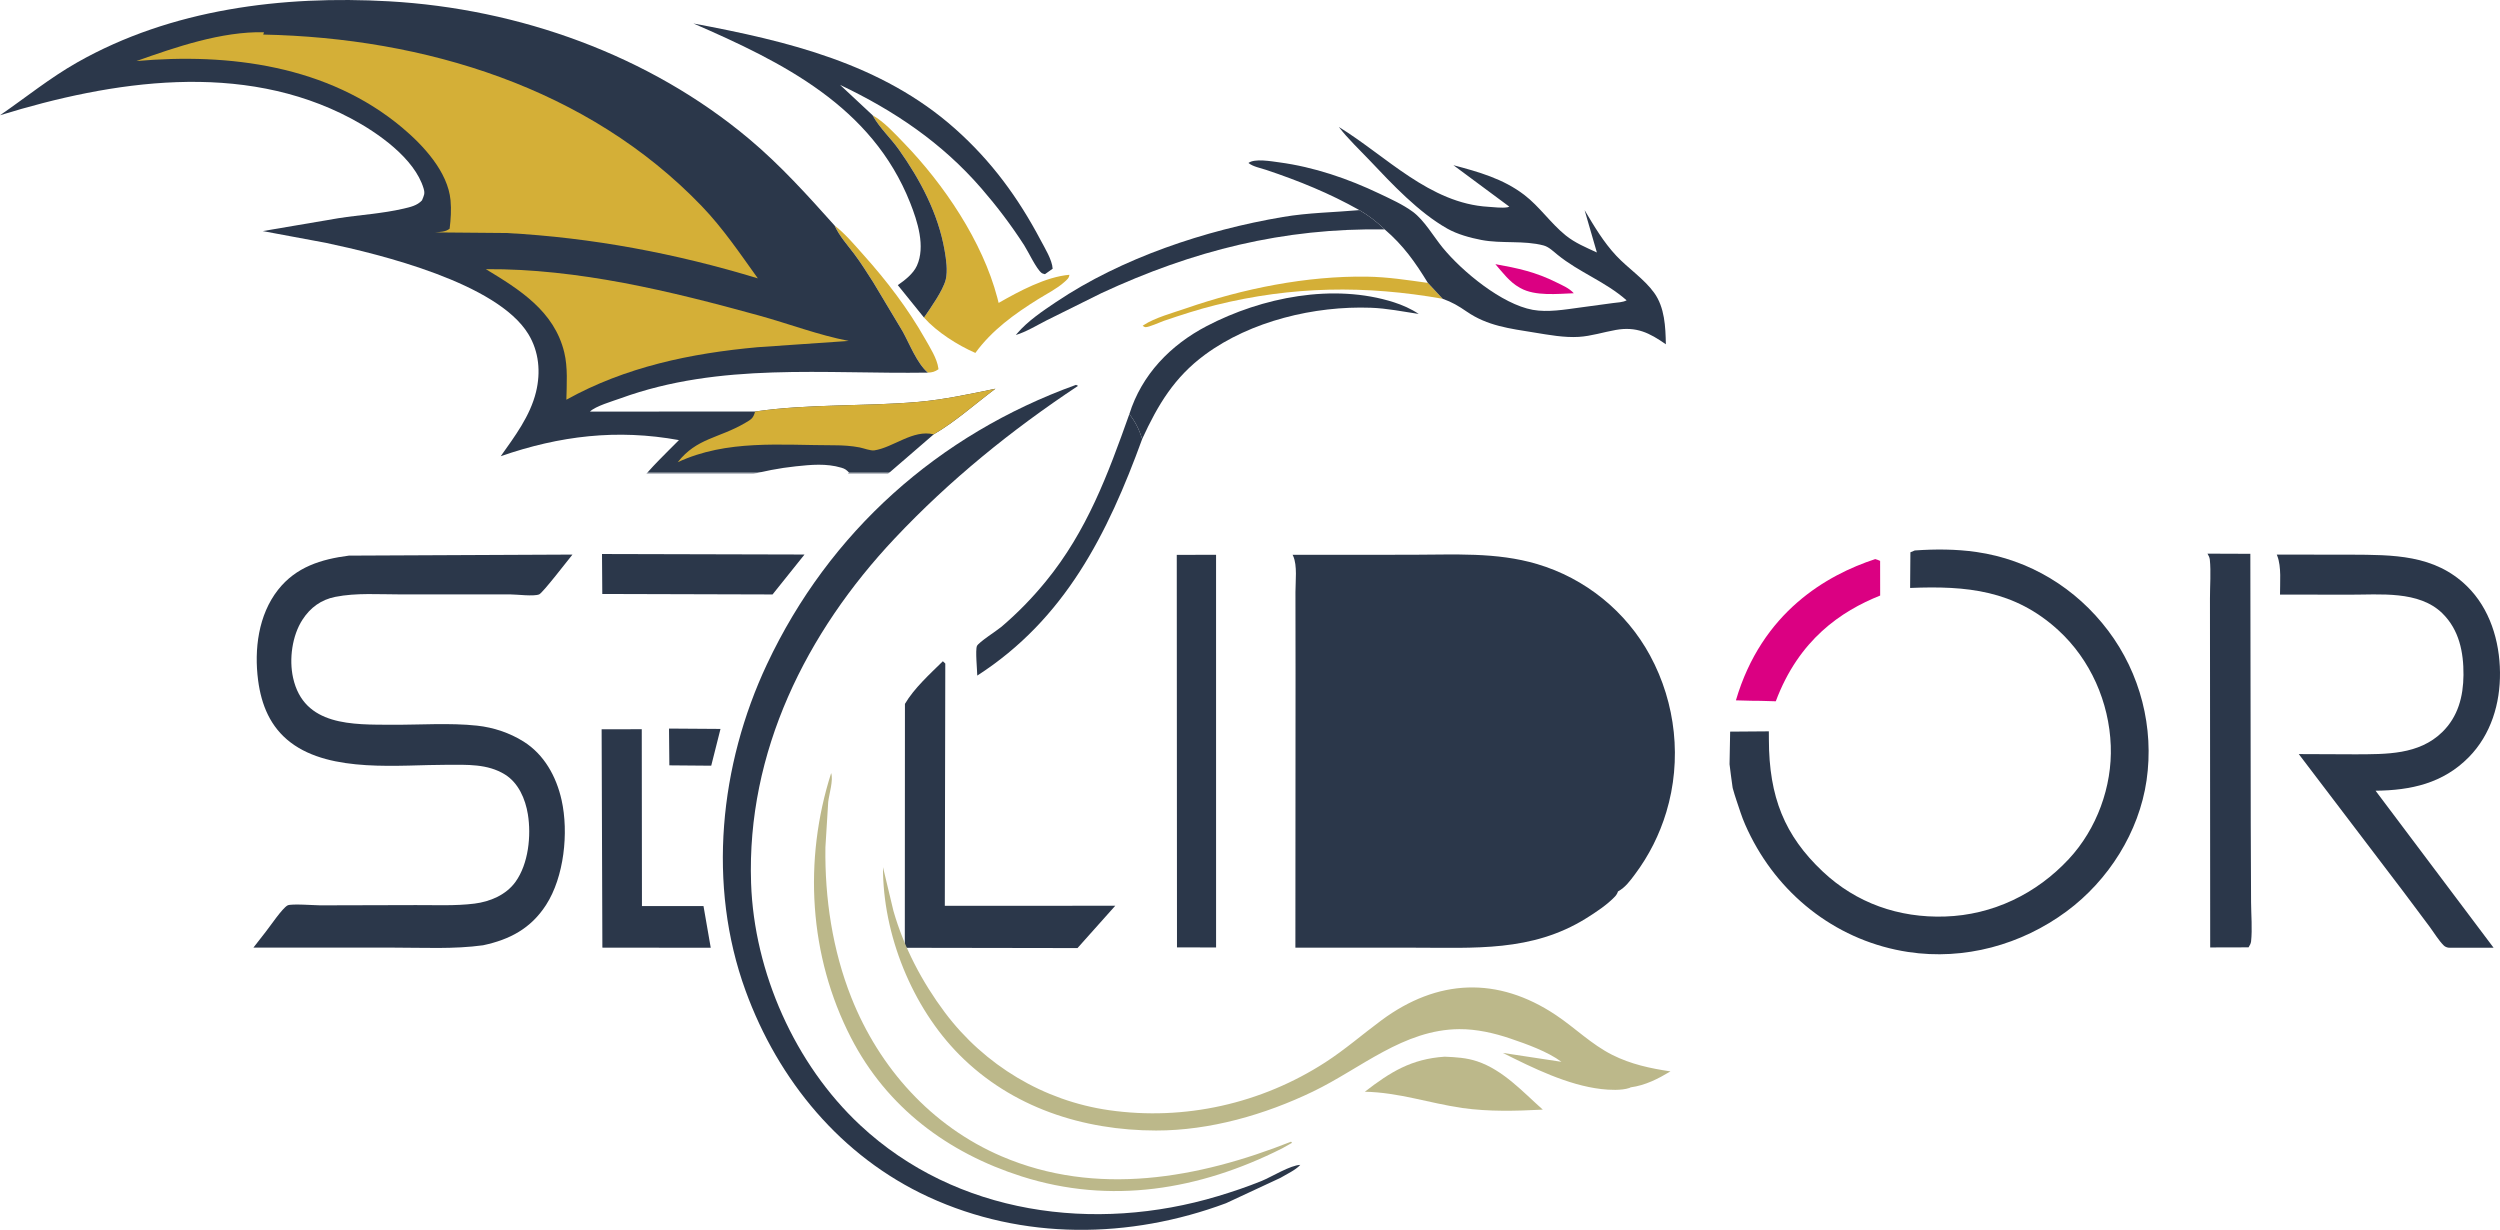 <?xml version="1.0" encoding="UTF-8" standalone="no"?>
<svg
   width="863.509"
   height="424.796"
   version="1.1"
   id="svg33"
   xmlns="http://www.w3.org/2000/svg"
   xmlns:svg="http://www.w3.org/2000/svg">
  <defs
     id="defs33">
    <mask
       maskUnits="userSpaceOnUse"
       id="mask35">
      <g
         id="g35"
         style="display:inline">
        <rect
           style="display:inline;fill:#ffffff;fill-opacity:1;stroke-linecap:square"
           id="rect35"
           width="163.054"
           height="178.162"
           x="713.547"
           y="281.528" />
        <path
           fill="#D5D4D4"
           d="m 741.946,310.574 35.134,0.007 c 10.927,0.013 22.217,-0.848 32.783,2.422 13.311,4.121 23.977,13.182 30.403,25.527 7.201,13.833 8.372,30.997 3.548,45.799 -1.909,5.856 -6.712,16.535 -12.389,19.447 l -0.318,1.077 c -5.891,5.199 -12.402,9.002 -20.03,11.085 -10.229,2.791 -21.234,2.15 -31.746,2.161 l -36.525,-0.003 0.209,-73.487 0.039,-23.076 c -0.009,-3.239 0.531,-7.627 -0.885,-10.546 z"
           id="path35"
           style="display:inline;fill:#000000;fill-opacity:1" />
      </g>
    </mask>
    <mask
       maskUnits="userSpaceOnUse"
       id="mask38">
      <g
         id="g38"
         style="display:inline">
        <rect
           style="display:inline;fill:#ffffff;fill-opacity:1;stroke-linecap:square"
           id="rect38"
           width="439.502"
           height="211.871"
           x="107.363"
           y="103.661" />
        <path
           fill="#D5D4D4"
           d="m 273.066,163.281 c 57.665,-3.009 119.249,7.587 163.492,47.574 14.983,13.542 27.455,29.803 37.827,47.088 1.882,3.136 5.123,7.809 5.682,11.432 -1.267,0.953 -3.493,0.571 -5.029,0.53 -10.489,-2.026 -20.682,-5.936 -30.984,-8.775 -30.578,-8.426 -62.447,-16.215 -94.345,-16.015 L 316.93,233.2 c 4.917,-0.938 10.235,-0.698 15.24,-0.785 l 24.647,0.217 c 29.455,1.562 58.652,7.069 86.829,15.668 -6.161,-8.589 -12.025,-17.299 -19.377,-24.954 -39.303,-40.925 -95.797,-58.115 -151.457,-59.26 z"
           id="path38"
           style="fill:#000000;fill-opacity:1" />
      </g>
    </mask>
  </defs>
  <path
     fill="#81754f"
     d="m 516.507,91.239 c 7.814,1.401 13.909,2.718 21.069,6.287 2.118,1.057 4.41,1.972 6.018,3.761 -5.577,0.2 -13.324,1.077 -18.379,-1.76 l -0.37,-0.21 c -3.395,-1.858 -5.834,-5.186 -8.338,-8.078 z"
     id="path2"
     style="fill:#db0082;fill-opacity:1" />
  <path
     fill="#81754f"
     d="m 288.271,77.895 c 3.756,2.909 6.895,6.7 10.056,10.23 7.936,8.862 15.314,18.511 21.177,28.877 1.69,2.988 4.182,6.833 4.617,10.252 l 0.028,0.287 c -1.286,0.874 -2.122,1.103 -3.67,1.168 -3.718,-3.185 -6.303,-9.889 -8.665,-14.182 L 301.672,97.584 c -2.131,-3.313 -4.237,-6.715 -6.608,-9.861 -2.429,-3.223 -5.099,-6.123 -6.793,-9.828 z"
     id="path3"
     style="fill:#d4af37;fill-opacity:1" />
  <path
     fill="#81754f"
     d="m 498.313,103.204 c -26.686,-4.721 -52.026,-4.381 -78.411,2.167 -6.068,1.506 -11.987,3.441 -17.903,5.449 -1.276,0.434 -5.253,2.279 -6.383,2.176 -0.344,-0.031 -0.621,-0.303 -0.931,-0.454 l 0.34,-0.261 c 3.826,-2.538 10.265,-4.275 14.646,-5.791 19.673,-6.809 41.65,-11.258 62.507,-10.935 7.217,0.111 13.896,1.175 21.014,2.158 z"
     id="path5"
     style="fill:#d4af37;fill-opacity:1" />
  <path
     fill="#2b374a"
     d="m 231.08,251.649 17.781,0.125 -3.202,12.701 -14.462,-0.121 z"
     id="path7" />
  <path
     fill="#2b374a"
     d="m 647.71,193.11 c 0.573,0.115 1.146,0.408 1.689,0.625 l 0.016,11.969 c -13.517,5.403 -28.1,15.254 -36.052,36.523 -11.196,-0.349 -2.467,0.014 -13.775,-0.324 8.993,-30.598 31.521,-43.336 48.122,-48.793 z"
     id="path8"
     style="fill:#db0082;fill-opacity:1" />
  <path
     fill="#81754f"
     d="m 498.995,364.985 c 3.871,0.166 7.518,0.36 11.228,1.604 8.974,3.009 15.755,10.537 22.662,16.681 -9.408,0.475 -18.518,0.734 -27.89,-0.572 -11.413,-1.695 -21.946,-5.389 -33.581,-5.607 8.862,-6.845 16.089,-11.335 27.581,-12.106 z"
     id="path9"
     style="fill:#bcb88a;fill-opacity:1" />
  <path
     fill="#81754f"
     d="m 469.543,72.577 c 3.256,1.897 6.03,4.063 8.744,6.67 -34.97,-0.577 -66.202,7.306 -97.82,21.99 l -18.986,9.426 c -3.372,1.717 -7.003,3.951 -10.612,5.052 l 0.431,-0.517 c 3.656,-4.297 8.811,-7.749 13.463,-10.874 22.671,-15.227 51.497,-24.824 78.353,-29.377 8.858,-1.501 17.539,-1.583 26.427,-2.37 z"
     id="path10"
     style="fill:#2b374a;fill-opacity:1" />
  <path
     fill="#81754f"
     d="m 390.07,143.059 c 4.279,-13.65 14.178,-23.874 26.714,-30.423 19.072,-9.964 43.798,-14.896 64.666,-8.228 2.884,0.921 6.082,2.321 8.576,4.03 -5.541,-0.833 -10.921,-1.938 -16.542,-2.141 -19.401,-0.7 -41.492,4.576 -57.288,16.214 -10.597,7.806 -16.272,17.339 -21.667,29.085 -1.089,-3.235 -2.302,-5.866 -4.459,-8.537 z"
     id="path11"
     style="fill:#2b374a;fill-opacity:1" />
  <path
     fill="#2b374a"
     d="m 390.07,143.059 c 2.157,2.671 3.37,5.302 4.459,8.537 -11.947,32.793 -26.683,62.254 -56.978,81.754 -0.02,-1.838 -0.714,-8.816 -0.111,-10.222 0.539,-1.258 6.941,-5.35 8.351,-6.544 5.629,-4.766 10.783,-10.066 15.447,-15.775 14.222,-17.408 21.406,-36.873 28.832,-57.75 z"
     id="path12" />
  <path
     fill="#81754f"
     d="m 301.377,39.785 c 4.089,2.382 7.457,6.118 10.727,9.49 13.893,14.327 27.274,34.105 32.382,53.589 l 0.445,1.768 c 7.038,-4.018 16.306,-9.026 24.432,-9.717 -0.055,1.134 -0.902,1.757 -1.725,2.502 -2.553,2.312 -6.164,4.114 -9.112,5.955 -8.198,5.12 -15.889,10.658 -21.633,18.535 -6.081,-2.662 -13.324,-7.231 -17.738,-12.215 2.235,-3.252 6.6,-9.39 7.51,-13.128 0.739,-3.038 0.131,-7.06 -0.395,-10.094 -2.199,-12.699 -8.439,-24.456 -15.836,-34.858 -2.751,-3.869 -6.462,-7.281 -8.803,-11.373 z"
     id="path13"
     style="fill:#d4af37;fill-opacity:1" />
  <path
     fill="#2b374a"
     d="m 207.931,191.356 69.949,0.179 -11.041,13.792 -58.808,-0.167 z"
     id="path14" />
  <path
     fill="#81754f"
     d="m 287.085,267.03 c 0.83,2.403 -0.726,7.349 -1.017,9.962 l -0.965,15.653 c -0.252,17.584 2.454,35.562 8.966,51.947 9.649,24.275 27.656,44.406 51.859,54.793 32.747,14.052 68.018,7.637 100,-5.037 l 0.35,0.387 -3.268,1.845 -0.283,0.149 c -28.451,14.295 -59.064,19.428 -89.873,9.603 -25.548,-8.147 -46.528,-23.823 -58.932,-47.914 -14.513,-28.189 -16.452,-61.323 -6.837,-91.388 z"
     id="path15"
     style="fill:#bcb88a;fill-opacity:1" />
  <path
     fill="#2b374a"
     d="m 319.155,109.692 -9.05,-11.208 c 2.445,-1.703 5.329,-3.921 6.593,-6.699 3.026,-6.654 0.206,-15.357 -2.323,-21.743 -13.207,-33.351 -44.052,-48.539 -74.86,-61.931 32.441,6.078 65.007,13.796 90.394,36.372 12.538,11.15 21.77,23.771 29.572,38.543 1.428,2.704 3.928,6.714 4.11,9.793 l -2.663,1.882 c -0.376,-0.136 -0.809,-0.167 -1.129,-0.407 -1.831,-1.368 -4.648,-7.409 -6.022,-9.545 -4.433,-6.894 -9.444,-13.507 -14.813,-19.7 -13.672,-15.768 -30.079,-26.825 -48.808,-35.732 l 11.221,10.468 0.254,0.454 c 2.341,4.092 6.052,7.504 8.803,11.373 7.397,10.402 13.637,22.159 15.836,34.858 0.526,3.034 1.134,7.056 0.395,10.094 -0.91,3.738 -5.275,9.876 -7.51,13.128 z"
     id="path16" />
  <path
     fill="#2b374a"
     d="m 406.459,191.651 13.574,-0.019 0.005,135.63 -13.504,-0.037 z"
     id="path17" />
  <path
     fill="#2b374a"
     d="m 762.466,191.233 14.81,0.055 0.14,93.159 0.11,27.236 c 0.03,4.329 0.46,9.164 0.01,13.45 -0.08,0.759 -0.47,1.453 -0.88,2.083 l -13.25,0.035 -0.06,-93.417 -0.02,-27.131 c -0.01,-4.333 0.39,-9.168 -0.05,-13.444 -0.08,-0.733 -0.43,-1.407 -0.81,-2.026 z"
     id="path18" />
  <path
     fill="#2b374a"
     d="m 325.667,228.395 0.84,0.801 -0.165,83.671 58.873,-0.018 -13.043,14.618 -59.648,-0.098 0.044,-84.248 c 3.148,-5.379 8.667,-10.366 13.099,-14.726 z"
     id="path19" />
  <path
     fill="#2b374a"
     d="m 207.804,251.897 13.863,-0.023 0.065,61.087 21.261,0.007 2.5,14.393 -37.431,-0.044 z"
     id="path20" />
  <path
     fill="#2b374a"
     d="m 469.543,72.577 c -10.352,-5.833 -20.951,-10.129 -32.199,-13.894 -1.892,-0.633 -4.609,-1.127 -6.122,-2.391 2.122,-1.623 7.845,-0.586 10.606,-0.217 12.015,1.605 23.752,5.615 34.668,10.826 3.844,1.835 8.037,3.71 11.482,6.242 3.976,2.922 7.162,8.534 10.324,12.399 6.777,8.282 20.468,19.547 31.123,21.479 5.167,0.937 11.094,-0.093 16.236,-0.788 l 11.459,-1.553 c 1.502,-0.21 3.401,-0.226 4.722,-0.945 -7.425,-6.535 -16.288,-9.572 -23.909,-15.773 -1.433,-1.166 -2.975,-2.701 -4.79,-3.184 -6.793,-1.807 -14.48,-0.554 -21.445,-1.89 -3.9,-0.749 -8.335,-1.966 -11.795,-3.921 -9.952,-5.625 -19.039,-15.351 -26.844,-23.596 -3.521,-3.718 -7.52,-7.447 -10.616,-11.513 16.345,10.029 31.394,26.418 51.649,27.574 1.953,0.111 4.692,0.496 6.595,0.162 l 0.643,-0.213 -19.319,-14.322 c 8.695,2.314 17.167,4.67 24.455,10.239 5.286,4.04 9.126,9.8 14.307,13.994 3.23,2.615 7.052,4.189 10.793,5.914 l -4.243,-14.631 c 3.291,5.545 6.518,11.034 10.951,15.767 4.076,4.35 9.657,8.018 13.093,12.808 3.643,5.078 3.907,11.735 4.027,17.774 -5.702,-3.988 -10.172,-6.219 -17.301,-4.96 -4.259,0.752 -8.465,2.132 -12.79,2.396 -5.015,0.306 -10.379,-0.691 -15.318,-1.496 -8.454,-1.378 -16.199,-2.265 -23.431,-7.273 -2.736,-1.895 -5.087,-3.271 -8.241,-4.387 l -5.121,-5.491 c -4.406,-7.189 -8.449,-12.937 -14.905,-18.466 -2.714,-2.607 -5.488,-4.773 -8.744,-6.67 z"
     id="path21" />
  <path
     fill="#81754f"
     d="m 304.988,299.529 3.612,15.111 c 3.592,12.559 9.925,24.607 17.742,35.043 13.68,18.263 34.156,30.552 56.745,33.782 26.067,3.727 52.593,-2.262 74.681,-16.53 6.817,-4.404 12.905,-9.726 19.41,-14.541 19.33,-14.308 40.071,-15.237 60.223,-1.794 6.644,4.432 12.287,10.142 19.5,13.767 6.406,3.219 13.053,4.643 20.086,5.698 -4.365,2.605 -8.651,4.805 -13.737,5.505 l -0.434,0.213 c -2.736,0.922 -6.942,0.707 -9.735,0.381 -11.594,-1.353 -23.626,-7.276 -33.992,-12.485 l 20.246,3.075 c -4.805,-3.551 -11.937,-6.097 -17.631,-8.031 -5.604,-1.903 -11.702,-3.291 -17.65,-3.254 -19.265,0.121 -33.997,13.579 -50.502,21.533 -16.641,8.02 -35.648,13.49 -54.201,13.483 -25.244,-0.009 -49.886,-7.951 -67.963,-26.14 -16.354,-16.455 -26.48,-41.604 -26.4,-64.816 z"
     id="path22"
     style="fill:#bcb88a;fill-opacity:1" />
  <path
     fill="#2b374a"
     d="m 786.406,191.56 25.44,0.024 c 14.66,0.076 29.02,-0.101 40.26,10.892 7.9,7.728 11.29,18.899 11.4,29.757 0.12,10.743 -3.1,21.504 -10.78,29.307 -8.9,9.036 -19.99,11.451 -32.2,11.576 l 40.77,54.238 -15.58,-0.016 c -0.6,-0.107 -1.18,-0.322 -1.62,-0.756 -1.75,-1.719 -3.3,-4.333 -4.77,-6.319 l -9.24,-12.353 -36.08,-47.449 19.69,0.081 c 10.46,-0.056 21.77,0.228 29.86,-7.669 5.48,-5.349 7.28,-12.323 7.34,-19.736 0.06,-7.811 -1.47,-15.578 -7.28,-21.281 -8.11,-7.958 -21.64,-6.414 -32.06,-6.451 l -24.03,-0.038 c -0.02,-4.042 0.52,-9.592 -0.93,-13.332 z"
     id="path23" />
  <path
     fill="#2b374a"
     d="m 371.654,132.93 0.708,0.349 c -23.036,15.264 -44.334,32.534 -63.298,52.661 -30.614,32.491 -51.187,73.841 -49.637,119.123 1.053,30.769 15.149,62.531 37.65,83.544 33.216,31.021 81.09,37.326 123.562,24.554 5.111,-1.536 10.192,-3.246 15.136,-5.258 3.465,-1.409 9.866,-5.43 13.351,-5.548 -1.632,1.813 -4.738,3.208 -6.859,4.483 l -18.799,8.758 c -33.28,12.391 -70.212,12.844 -102.777,-2.182 -30.222,-13.945 -51.892,-40.258 -63.174,-71.235 -13.288,-36.482 -8.944,-77.99 7.383,-112.723 21.527,-45.794 59.26,-79.379 106.754,-96.526 z"
     id="path24" />
  <path
     fill="#2b374a"
     d="m 661.365,190.133 c 7.021,-0.502 14.285,-0.483 21.263,0.522 18.325,2.638 34.428,12.437 45.548,27.196 11.11,14.741 15.91,33.49 13.25,51.736 -2.61,17.861 -13.15,34.501 -27.61,45.194 -15.651,11.579 -35.331,16.977 -54.706,14.041 -23.699,-3.592 -43.585,-18.611 -54.386,-39.911 -1.339,-2.641 -2.593,-5.416 -3.526,-8.23 -0.85,-2.566 -1.986,-5.768 -2.66,-8.284 l -0.084,-0.329 c -0.514,-3.568 -0.75,-5.542 -1.065,-8.105 l 0.209,-11.253 13.366,-0.102 0.016,2.898 c 0.033,19.859 5.481,33.145 18.544,45.476 11.639,10.985 26.352,16.105 42.292,15.59 16.51,-0.534 31.563,-7.822 42.77,-19.868 9.65,-10.375 15.01,-25.024 14.48,-39.132 -0.55,-15.038 -7.01,-29.755 -18.17,-39.946 -15.099,-13.784 -31.597,-15.356 -51.136,-14.545 l 0.1,-12.321 z"
     id="path25" />
  <path
     fill="#2b374a"
     d="m 120.508,191.915 77.227,-0.362 c -1.555,1.876 -10.289,13.273 -11.514,13.754 -1.965,0.773 -7.697,-0.004 -10.108,-0.005 l -37.559,0.01 c -7.436,0.011 -15.454,-0.609 -22.744,0.847 -4.91,0.98 -8.631,3.707 -11.335,7.884 -3.582,5.533 -4.666,13.648 -3.245,20.068 3.718,16.804 20.642,16.155 34.311,16.223 9.545,0.047 19.774,-0.709 29.247,0.308 5.627,0.604 11.253,2.482 16.048,5.487 7.148,4.479 11.333,12.122 13.136,20.204 2.504,11.222 0.872,26.578 -5.37,36.248 -5.254,8.139 -12.547,11.958 -21.758,13.923 -10.108,1.391 -20.633,0.803 -30.824,0.81 l -48.488,-0.009 4.216,-5.412 c 1.557,-1.945 5.71,-8.153 7.577,-9.161 1.226,-0.662 9.522,-0.019 11.308,-0.022 l 33.001,-0.087 c 6.616,-0.029 13.668,0.316 20.234,-0.508 5.407,-0.678 10.925,-2.99 14.189,-7.525 4.469,-6.21 5.477,-15.922 4.266,-23.354 -0.855,-5.251 -3.234,-10.828 -7.92,-13.727 -6.053,-3.745 -13.107,-3.338 -19.919,-3.346 -16.473,-0.02 -40.038,2.921 -54.052,-7.672 -7.058,-5.336 -10.169,-12.996 -11.282,-21.507 -1.394,-10.661 0.071,-22.576 6.877,-31.248 6.218,-7.922 14.921,-10.585 24.481,-11.821 z"
     id="path26" />
  <path
     fill="#2b374a"
     d="m 727.785,296.817 41.24,-0.022 c 14.562,0 29.084,-0.976 43.215,3.209 16.622,4.922 30.774,16.352 39.038,31.627 8.917,16.482 11.018,36.045 5.596,54.042 -2.329,7.732 -5.972,15.001 -10.811,21.463 -1.693,2.262 -3.349,4.581 -5.887,5.948 -0.205,0.626 -0.543,1.235 -0.995,1.716 -2.695,2.87 -6.684,5.509 -10.034,7.592 -18.734,11.65 -38.56,10.109 -59.717,10.122 l -40.677,-0.001 0.053,-94.617 -0.031,-28.236 c -0.008,-3.679 0.696,-9.132 -0.782,-12.428 z"
     id="path27"
     style="display:inline"
     mask="url(#mask35)"
     transform="translate(-281.322,-105.179)" />
  <path
     fill="#2b374a"
     d="m 504.387,302.175 -45.71,39.474 16.42,-26.337 c -0.948,-0.932 -1.326,-1.243 -2.628,-1.628 -5.206,-1.539 -10.433,-1.025 -15.732,-0.465 -22.702,2.397 -44.706,12.957 -64.559,23.599 3.039,-6.244 6.123,-12.247 10.338,-17.791 4.058,-5.335 9.169,-10.105 13.881,-14.868 -21.328,-3.884 -41.127,-1.525 -61.561,5.57 4.842,-6.844 10.153,-13.86 12.185,-22.162 1.678,-6.855 1.048,-14.008 -2.674,-20.078 -10.786,-17.589 -50.925,-27.456 -69.887,-31.46 l -21.822,-4.063 26.146,-4.45 c 7.473,-1.169 15.164,-1.588 22.534,-3.312 2.298,-0.538 4.685,-1.05 6.33,-2.859 0.681,-1.708 1.1,-2.268 0.561,-4.081 -3.108,-10.447 -15.917,-19.339 -25.074,-24.199 -37.671,-19.991 -82.342,-13.092 -121.251,-1.107 8.974,-6.165 17.163,-12.862 26.695,-18.265 32.514,-18.433 70.892,-23.166 107.637,-21.096 44.851,2.527 89.966,18.576 124.519,47.62 10.749,9.036 20.082,19.381 29.42,29.824 1.694,3.705 4.364,6.605 6.793,9.828 2.371,3.146 4.477,6.548 6.608,9.861 l 10.142,16.943 c 2.362,4.293 4.947,10.997 8.665,14.182 -35.737,0.55 -71.709,-3.665 -106.149,8.877 -2.657,0.967 -8.69,2.693 -10.551,4.582 l 57.033,-0.026 c 18.613,-2.71 37.672,-1.692 56.373,-3.326 8.838,-0.772 17.956,-2.746 26.638,-4.549 -6.936,5.195 -13.857,11.413 -21.32,15.762 z"
     id="path29"
     style="display:inline;fill:#2b374a;fill-opacity:1"
     mask="url(#mask38)"
     transform="translate(-181.884,-152.146)" />
  <path
     fill="#81754f"
     d="m 260.812,142.142 c 18.613,-2.71 37.672,-1.692 56.373,-3.326 8.838,-0.772 17.956,-2.746 26.638,-4.549 -6.936,5.195 -13.857,11.413 -21.32,15.762 -7.112,-1.773 -13.927,4.531 -20.515,5.534 -1.26,0.192 -3.738,-0.761 -5.06,-1.017 -2.851,-0.552 -5.826,-0.741 -8.727,-0.743 -18.674,-0.015 -37.171,-2.037 -54.111,5.853 6.55,-8.381 14.161,-8.219 23.277,-13.562 2.079,-1.219 2.83,-1.586 3.445,-3.952 z"
     id="path30"
     style="fill:#d4af37;fill-opacity:1" />
  <path
     fill="#81754f"
     d="m 167.825,92.969 c 31.898,-0.2 63.767,7.589 94.345,16.015 10.302,2.839 20.495,6.749 30.984,8.775 l -31.496,2.169 c -23.066,2.092 -45.638,6.802 -66.03,18.132 0.102,-5.371 0.537,-11.104 -0.733,-16.347 -3.451,-14.25 -15.403,-21.672 -27.07,-28.744 z"
     id="path31"
     style="fill:#d4af37;fill-opacity:1" />
  <path
     fill="#81754f"
     d="m 150.286,80.269 c 1.743,-0.184 3.615,-0.135 5.018,-1.282 0.399,-3.237 0.616,-6.554 0.315,-9.812 -0.909,-9.839 -9.419,-18.98 -16.702,-25.089 -25.549,-21.431 -59.761,-25.857 -91.806,-22.997 13.63,-4.839 29.455,-10.272 44.071,-9.954 l -0.254,0.805 c 55.66,1.145 112.154,18.335 151.457,59.26 7.352,7.655 13.216,16.365 19.377,24.954 -28.177,-8.599 -57.374,-14.106 -86.829,-15.668 z"
     id="path33"
     style="fill:#d4af37;fill-opacity:1" />
</svg>
